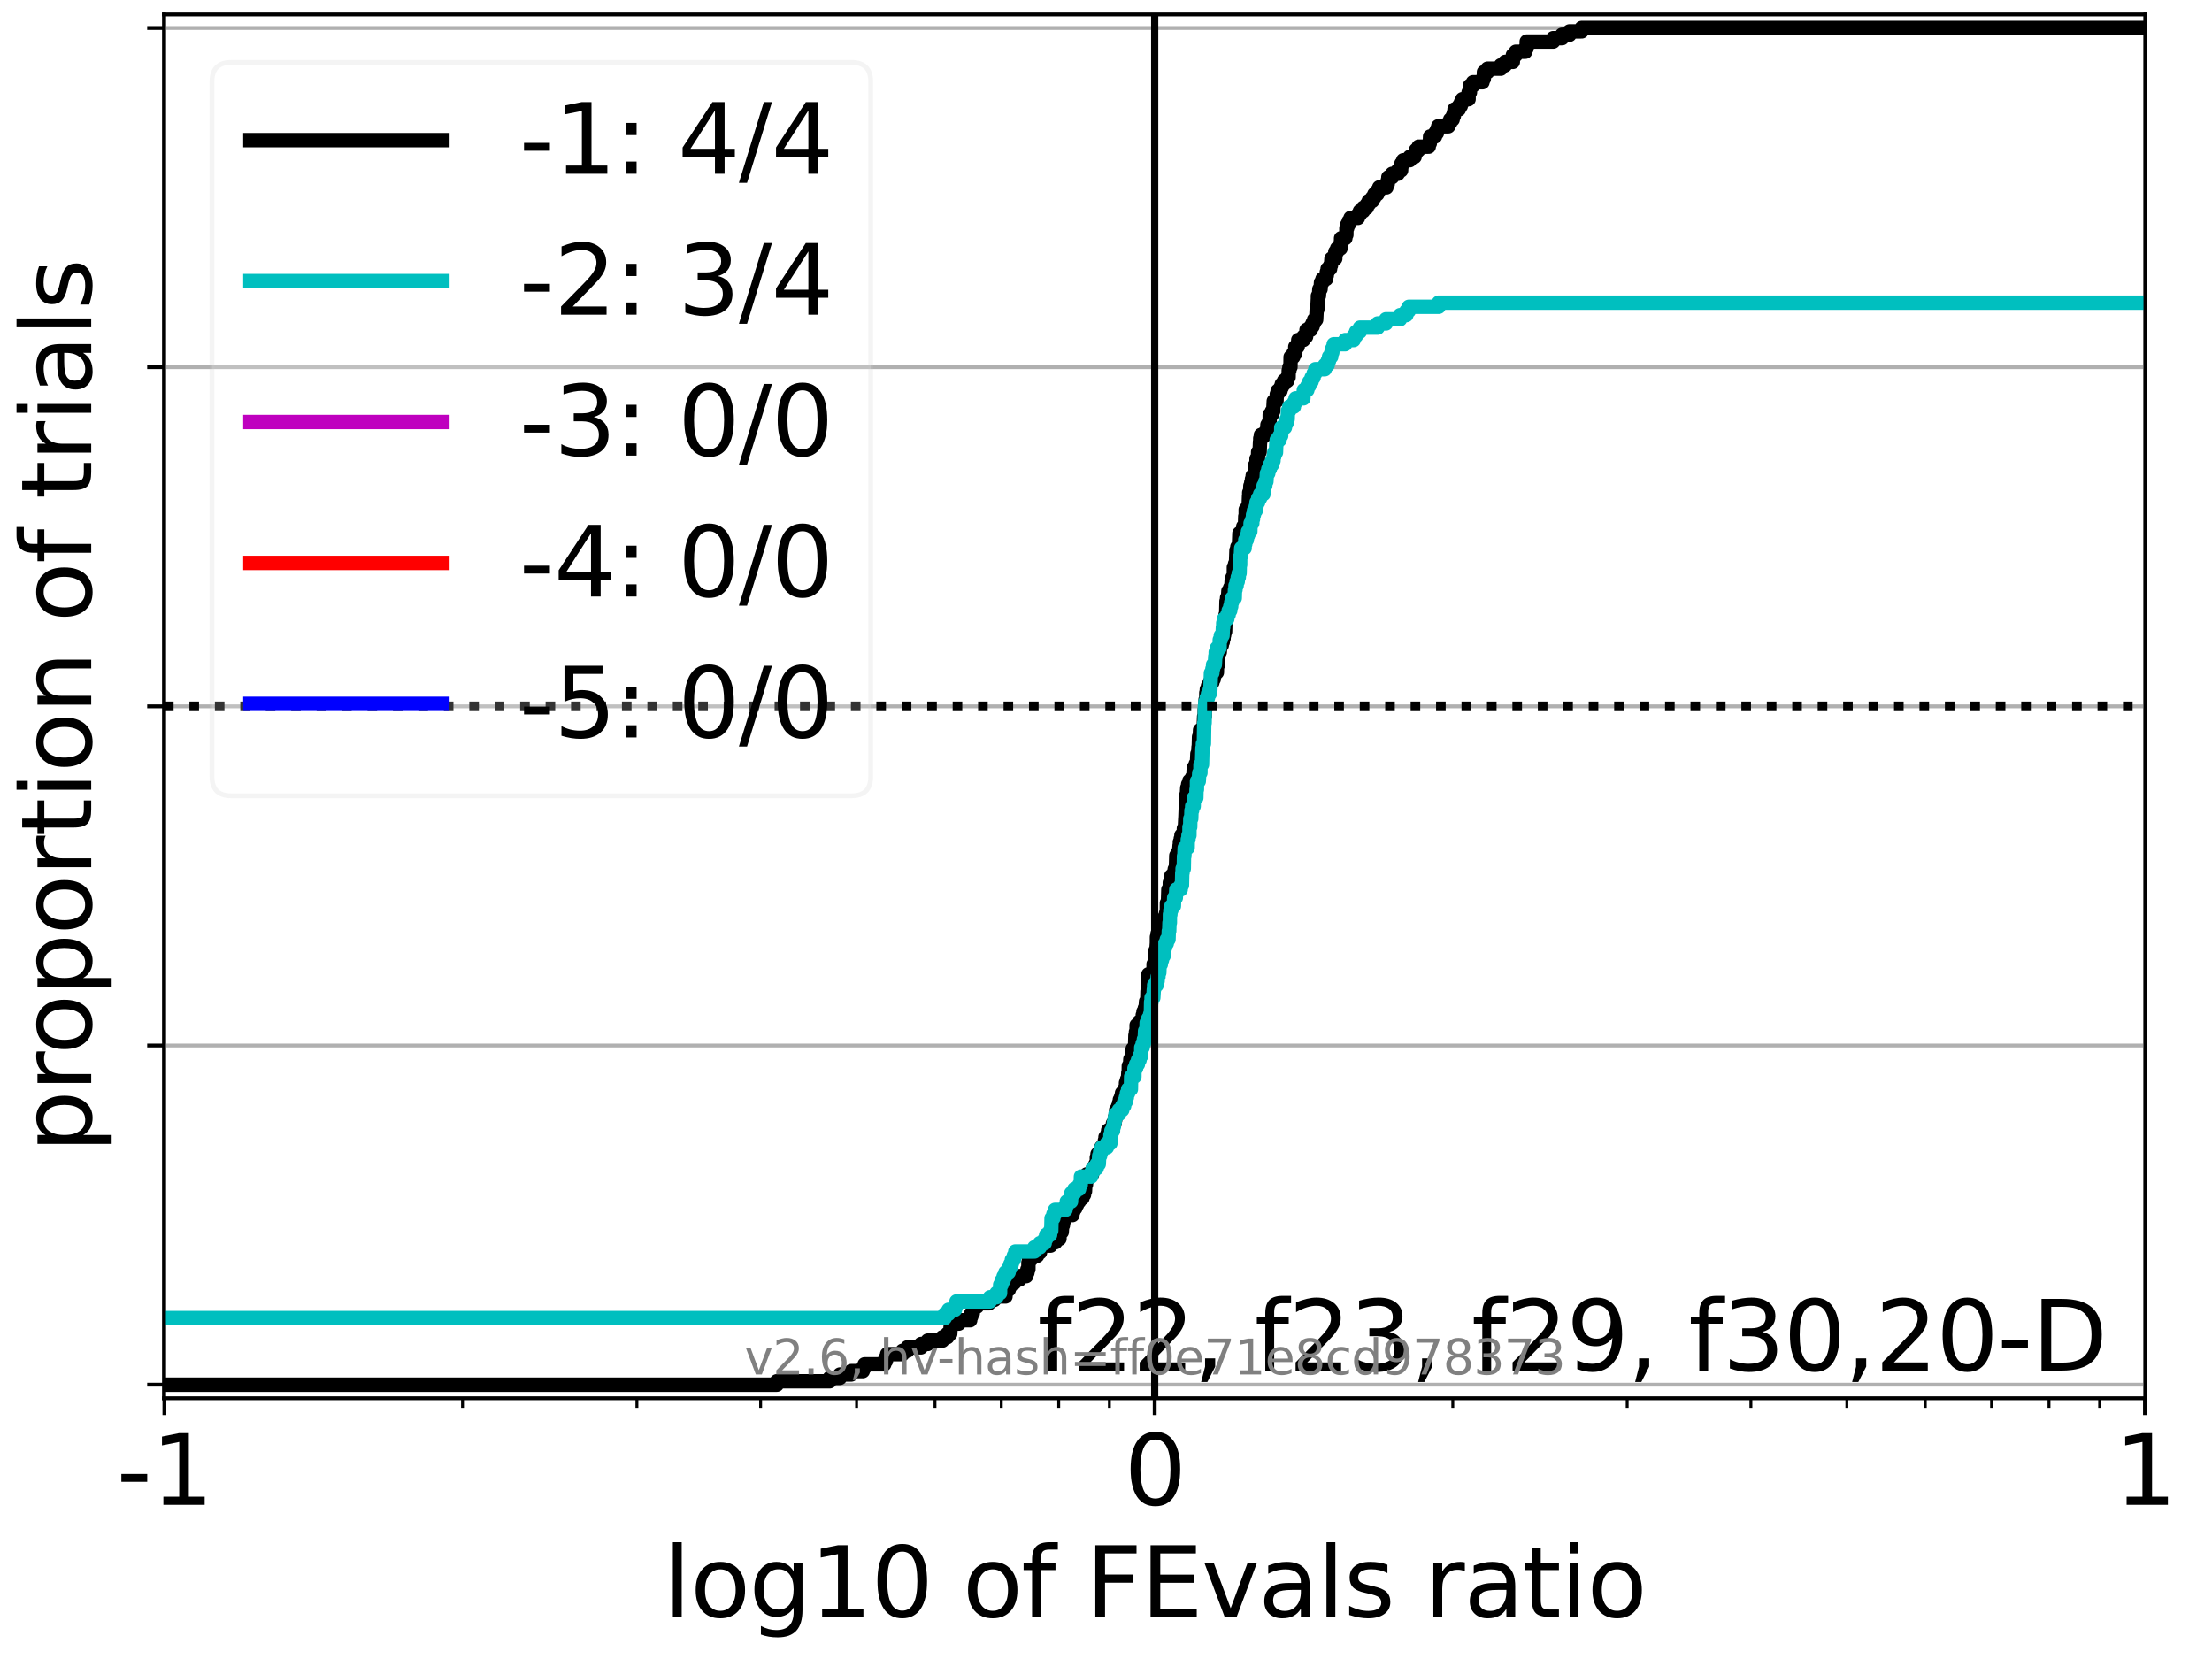 <?xml version="1.0" encoding="utf-8" standalone="no"?>
<!DOCTYPE svg PUBLIC "-//W3C//DTD SVG 1.1//EN"
  "http://www.w3.org/Graphics/SVG/1.1/DTD/svg11.dtd">
<svg xmlns:xlink="http://www.w3.org/1999/xlink" width="460.8pt" height="345.6pt" viewBox="0 0 460.8 345.6" xmlns="http://www.w3.org/2000/svg" version="1.1">
 <defs>
  <style type="text/css">*{stroke-linejoin: round; stroke-linecap: butt}</style>
 </defs>
 <g id="figure_1">
  <g id="patch_1">
   <path d="M 0 345.6 
L 460.8 345.6 
L 460.8 0 
L 0 0 
z
" style="fill: #ffffff"/>
  </g>
  <g id="axes_1">
   <g id="patch_2">
    <path d="M 34.16 291.28 
L 446.924 291.28 
L 446.924 3 
L 34.16 3 
z
" style="fill: #ffffff"/>
   </g>
   <g id="matplotlib.axis_1">
    <g id="xtick_1">
     <g id="line2d_1">
      <path d="M 34.25 291.28 
L 34.25 3 
" clip-path="url(#pf7ade971c7)" style="fill: none; stroke: #b0b0b0; stroke-width: 0.8; stroke-linecap: square"/>
     </g>
     <g id="line2d_2">
      <defs>
       <path id="m6f701d23ce" d="M 0 0 
L 0 3.5 
" style="stroke: #000000; stroke-width: 0.8"/>
      </defs>
      <g>
       <use xlink:href="#m6f701d23ce" x="34.25" y="291.28" style="stroke: #000000; stroke-width: 0.8"/>
      </g>
     </g>
     <g id="text_1">
      <!-- -1 -->
      <g transform="translate(24.279 313.477) scale(0.2 -0.2)">
       <defs>
        <path id="DejaVuSans-2d" d="M 313 2009 
L 1997 2009 
L 1997 1497 
L 313 1497 
L 313 2009 
z
" transform="scale(0.016)"/>
        <path id="DejaVuSans-31" d="M 794 531 
L 1825 531 
L 1825 4091 
L 703 3866 
L 703 4441 
L 1819 4666 
L 2450 4666 
L 2450 531 
L 3481 531 
L 3481 0 
L 794 0 
L 794 531 
z
" transform="scale(0.016)"/>
       </defs>
       <use xlink:href="#DejaVuSans-2d"/>
       <use xlink:href="#DejaVuSans-31" x="36.084"/>
      </g>
     </g>
    </g>
    <g id="xtick_2">
     <g id="line2d_3">
      <path d="M 240.542 291.28 
L 240.542 3 
" clip-path="url(#pf7ade971c7)" style="fill: none; stroke: #b0b0b0; stroke-width: 0.8; stroke-linecap: square"/>
     </g>
     <g id="line2d_4">
      <g>
       <use xlink:href="#m6f701d23ce" x="240.542" y="291.28" style="stroke: #000000; stroke-width: 0.8"/>
      </g>
     </g>
     <g id="text_2">
      <!-- 0 -->
      <g transform="translate(234.18 313.477) scale(0.2 -0.2)">
       <defs>
        <path id="DejaVuSans-30" d="M 2034 4250 
Q 1547 4250 1301 3770 
Q 1056 3291 1056 2328 
Q 1056 1369 1301 889 
Q 1547 409 2034 409 
Q 2525 409 2770 889 
Q 3016 1369 3016 2328 
Q 3016 3291 2770 3770 
Q 2525 4250 2034 4250 
z
M 2034 4750 
Q 2819 4750 3233 4129 
Q 3647 3509 3647 2328 
Q 3647 1150 3233 529 
Q 2819 -91 2034 -91 
Q 1250 -91 836 529 
Q 422 1150 422 2328 
Q 422 3509 836 4129 
Q 1250 4750 2034 4750 
z
" transform="scale(0.016)"/>
       </defs>
       <use xlink:href="#DejaVuSans-30"/>
      </g>
     </g>
    </g>
    <g id="xtick_3">
     <g id="line2d_5">
      <path d="M 446.835 291.28 
L 446.835 3 
" clip-path="url(#pf7ade971c7)" style="fill: none; stroke: #b0b0b0; stroke-width: 0.8; stroke-linecap: square"/>
     </g>
     <g id="line2d_6">
      <g>
       <use xlink:href="#m6f701d23ce" x="446.835" y="291.28" style="stroke: #000000; stroke-width: 0.8"/>
      </g>
     </g>
     <g id="text_3">
      <!-- 1 -->
      <g transform="translate(440.472 313.477) scale(0.2 -0.2)">
       <use xlink:href="#DejaVuSans-31"/>
      </g>
     </g>
    </g>
    <g id="xtick_4">
     <g id="line2d_7">
      <defs>
       <path id="m4f172cb949" d="M 0 0 
L 0 2 
" style="stroke: #000000; stroke-width: 0.6"/>
      </defs>
      <g>
       <use xlink:href="#m4f172cb949" x="96.35" y="291.28" style="stroke: #000000; stroke-width: 0.6"/>
      </g>
     </g>
    </g>
    <g id="xtick_5">
     <g id="line2d_8">
      <g>
       <use xlink:href="#m4f172cb949" x="132.676" y="291.28" style="stroke: #000000; stroke-width: 0.6"/>
      </g>
     </g>
    </g>
    <g id="xtick_6">
     <g id="line2d_9">
      <g>
       <use xlink:href="#m4f172cb949" x="158.45" y="291.28" style="stroke: #000000; stroke-width: 0.6"/>
      </g>
     </g>
    </g>
    <g id="xtick_7">
     <g id="line2d_10">
      <g>
       <use xlink:href="#m4f172cb949" x="178.442" y="291.28" style="stroke: #000000; stroke-width: 0.6"/>
      </g>
     </g>
    </g>
    <g id="xtick_8">
     <g id="line2d_11">
      <g>
       <use xlink:href="#m4f172cb949" x="194.776" y="291.28" style="stroke: #000000; stroke-width: 0.6"/>
      </g>
     </g>
    </g>
    <g id="xtick_9">
     <g id="line2d_12">
      <g>
       <use xlink:href="#m4f172cb949" x="208.587" y="291.28" style="stroke: #000000; stroke-width: 0.6"/>
      </g>
     </g>
    </g>
    <g id="xtick_10">
     <g id="line2d_13">
      <g>
       <use xlink:href="#m4f172cb949" x="220.55" y="291.28" style="stroke: #000000; stroke-width: 0.6"/>
      </g>
     </g>
    </g>
    <g id="xtick_11">
     <g id="line2d_14">
      <g>
       <use xlink:href="#m4f172cb949" x="231.103" y="291.28" style="stroke: #000000; stroke-width: 0.6"/>
      </g>
     </g>
    </g>
    <g id="xtick_12">
     <g id="line2d_15">
      <g>
       <use xlink:href="#m4f172cb949" x="302.643" y="291.28" style="stroke: #000000; stroke-width: 0.6"/>
      </g>
     </g>
    </g>
    <g id="xtick_13">
     <g id="line2d_16">
      <g>
       <use xlink:href="#m4f172cb949" x="338.969" y="291.28" style="stroke: #000000; stroke-width: 0.6"/>
      </g>
     </g>
    </g>
    <g id="xtick_14">
     <g id="line2d_17">
      <g>
       <use xlink:href="#m4f172cb949" x="364.743" y="291.28" style="stroke: #000000; stroke-width: 0.6"/>
      </g>
     </g>
    </g>
    <g id="xtick_15">
     <g id="line2d_18">
      <g>
       <use xlink:href="#m4f172cb949" x="384.735" y="291.28" style="stroke: #000000; stroke-width: 0.6"/>
      </g>
     </g>
    </g>
    <g id="xtick_16">
     <g id="line2d_19">
      <g>
       <use xlink:href="#m4f172cb949" x="401.069" y="291.28" style="stroke: #000000; stroke-width: 0.6"/>
      </g>
     </g>
    </g>
    <g id="xtick_17">
     <g id="line2d_20">
      <g>
       <use xlink:href="#m4f172cb949" x="414.88" y="291.28" style="stroke: #000000; stroke-width: 0.6"/>
      </g>
     </g>
    </g>
    <g id="xtick_18">
     <g id="line2d_21">
      <g>
       <use xlink:href="#m4f172cb949" x="426.843" y="291.28" style="stroke: #000000; stroke-width: 0.6"/>
      </g>
     </g>
    </g>
    <g id="xtick_19">
     <g id="line2d_22">
      <g>
       <use xlink:href="#m4f172cb949" x="437.395" y="291.28" style="stroke: #000000; stroke-width: 0.6"/>
      </g>
     </g>
    </g>
    <g id="text_4">
     <!-- log10 of FEvals ratio -->
     <g transform="translate(138.238 336.833) scale(0.2 -0.2)">
      <defs>
       <path id="DejaVuSans-6c" d="M 603 4863 
L 1178 4863 
L 1178 0 
L 603 0 
L 603 4863 
z
" transform="scale(0.016)"/>
       <path id="DejaVuSans-6f" d="M 1959 3097 
Q 1497 3097 1228 2736 
Q 959 2375 959 1747 
Q 959 1119 1226 758 
Q 1494 397 1959 397 
Q 2419 397 2687 759 
Q 2956 1122 2956 1747 
Q 2956 2369 2687 2733 
Q 2419 3097 1959 3097 
z
M 1959 3584 
Q 2709 3584 3137 3096 
Q 3566 2609 3566 1747 
Q 3566 888 3137 398 
Q 2709 -91 1959 -91 
Q 1206 -91 779 398 
Q 353 888 353 1747 
Q 353 2609 779 3096 
Q 1206 3584 1959 3584 
z
" transform="scale(0.016)"/>
       <path id="DejaVuSans-67" d="M 2906 1791 
Q 2906 2416 2648 2759 
Q 2391 3103 1925 3103 
Q 1463 3103 1205 2759 
Q 947 2416 947 1791 
Q 947 1169 1205 825 
Q 1463 481 1925 481 
Q 2391 481 2648 825 
Q 2906 1169 2906 1791 
z
M 3481 434 
Q 3481 -459 3084 -895 
Q 2688 -1331 1869 -1331 
Q 1566 -1331 1297 -1286 
Q 1028 -1241 775 -1147 
L 775 -588 
Q 1028 -725 1275 -790 
Q 1522 -856 1778 -856 
Q 2344 -856 2625 -561 
Q 2906 -266 2906 331 
L 2906 616 
Q 2728 306 2450 153 
Q 2172 0 1784 0 
Q 1141 0 747 490 
Q 353 981 353 1791 
Q 353 2603 747 3093 
Q 1141 3584 1784 3584 
Q 2172 3584 2450 3431 
Q 2728 3278 2906 2969 
L 2906 3500 
L 3481 3500 
L 3481 434 
z
" transform="scale(0.016)"/>
       <path id="DejaVuSans-20" transform="scale(0.016)"/>
       <path id="DejaVuSans-66" d="M 2375 4863 
L 2375 4384 
L 1825 4384 
Q 1516 4384 1395 4259 
Q 1275 4134 1275 3809 
L 1275 3500 
L 2222 3500 
L 2222 3053 
L 1275 3053 
L 1275 0 
L 697 0 
L 697 3053 
L 147 3053 
L 147 3500 
L 697 3500 
L 697 3744 
Q 697 4328 969 4595 
Q 1241 4863 1831 4863 
L 2375 4863 
z
" transform="scale(0.016)"/>
       <path id="DejaVuSans-46" d="M 628 4666 
L 3309 4666 
L 3309 4134 
L 1259 4134 
L 1259 2759 
L 3109 2759 
L 3109 2228 
L 1259 2228 
L 1259 0 
L 628 0 
L 628 4666 
z
" transform="scale(0.016)"/>
       <path id="DejaVuSans-45" d="M 628 4666 
L 3578 4666 
L 3578 4134 
L 1259 4134 
L 1259 2753 
L 3481 2753 
L 3481 2222 
L 1259 2222 
L 1259 531 
L 3634 531 
L 3634 0 
L 628 0 
L 628 4666 
z
" transform="scale(0.016)"/>
       <path id="DejaVuSans-76" d="M 191 3500 
L 800 3500 
L 1894 563 
L 2988 3500 
L 3597 3500 
L 2284 0 
L 1503 0 
L 191 3500 
z
" transform="scale(0.016)"/>
       <path id="DejaVuSans-61" d="M 2194 1759 
Q 1497 1759 1228 1600 
Q 959 1441 959 1056 
Q 959 750 1161 570 
Q 1363 391 1709 391 
Q 2188 391 2477 730 
Q 2766 1069 2766 1631 
L 2766 1759 
L 2194 1759 
z
M 3341 1997 
L 3341 0 
L 2766 0 
L 2766 531 
Q 2569 213 2275 61 
Q 1981 -91 1556 -91 
Q 1019 -91 701 211 
Q 384 513 384 1019 
Q 384 1609 779 1909 
Q 1175 2209 1959 2209 
L 2766 2209 
L 2766 2266 
Q 2766 2663 2505 2880 
Q 2244 3097 1772 3097 
Q 1472 3097 1187 3025 
Q 903 2953 641 2809 
L 641 3341 
Q 956 3463 1253 3523 
Q 1550 3584 1831 3584 
Q 2591 3584 2966 3190 
Q 3341 2797 3341 1997 
z
" transform="scale(0.016)"/>
       <path id="DejaVuSans-73" d="M 2834 3397 
L 2834 2853 
Q 2591 2978 2328 3040 
Q 2066 3103 1784 3103 
Q 1356 3103 1142 2972 
Q 928 2841 928 2578 
Q 928 2378 1081 2264 
Q 1234 2150 1697 2047 
L 1894 2003 
Q 2506 1872 2764 1633 
Q 3022 1394 3022 966 
Q 3022 478 2636 193 
Q 2250 -91 1575 -91 
Q 1294 -91 989 -36 
Q 684 19 347 128 
L 347 722 
Q 666 556 975 473 
Q 1284 391 1588 391 
Q 1994 391 2212 530 
Q 2431 669 2431 922 
Q 2431 1156 2273 1281 
Q 2116 1406 1581 1522 
L 1381 1569 
Q 847 1681 609 1914 
Q 372 2147 372 2553 
Q 372 3047 722 3315 
Q 1072 3584 1716 3584 
Q 2034 3584 2315 3537 
Q 2597 3491 2834 3397 
z
" transform="scale(0.016)"/>
       <path id="DejaVuSans-72" d="M 2631 2963 
Q 2534 3019 2420 3045 
Q 2306 3072 2169 3072 
Q 1681 3072 1420 2755 
Q 1159 2438 1159 1844 
L 1159 0 
L 581 0 
L 581 3500 
L 1159 3500 
L 1159 2956 
Q 1341 3275 1631 3429 
Q 1922 3584 2338 3584 
Q 2397 3584 2469 3576 
Q 2541 3569 2628 3553 
L 2631 2963 
z
" transform="scale(0.016)"/>
       <path id="DejaVuSans-74" d="M 1172 4494 
L 1172 3500 
L 2356 3500 
L 2356 3053 
L 1172 3053 
L 1172 1153 
Q 1172 725 1289 603 
Q 1406 481 1766 481 
L 2356 481 
L 2356 0 
L 1766 0 
Q 1100 0 847 248 
Q 594 497 594 1153 
L 594 3053 
L 172 3053 
L 172 3500 
L 594 3500 
L 594 4494 
L 1172 4494 
z
" transform="scale(0.016)"/>
       <path id="DejaVuSans-69" d="M 603 3500 
L 1178 3500 
L 1178 0 
L 603 0 
L 603 3500 
z
M 603 4863 
L 1178 4863 
L 1178 4134 
L 603 4134 
L 603 4863 
z
" transform="scale(0.016)"/>
      </defs>
      <use xlink:href="#DejaVuSans-6c"/>
      <use xlink:href="#DejaVuSans-6f" x="27.783"/>
      <use xlink:href="#DejaVuSans-67" x="88.965"/>
      <use xlink:href="#DejaVuSans-31" x="152.441"/>
      <use xlink:href="#DejaVuSans-30" x="216.064"/>
      <use xlink:href="#DejaVuSans-20" x="279.688"/>
      <use xlink:href="#DejaVuSans-6f" x="311.475"/>
      <use xlink:href="#DejaVuSans-66" x="372.656"/>
      <use xlink:href="#DejaVuSans-20" x="407.861"/>
      <use xlink:href="#DejaVuSans-46" x="439.648"/>
      <use xlink:href="#DejaVuSans-45" x="497.168"/>
      <use xlink:href="#DejaVuSans-76" x="560.352"/>
      <use xlink:href="#DejaVuSans-61" x="619.531"/>
      <use xlink:href="#DejaVuSans-6c" x="680.811"/>
      <use xlink:href="#DejaVuSans-73" x="708.594"/>
      <use xlink:href="#DejaVuSans-20" x="760.693"/>
      <use xlink:href="#DejaVuSans-72" x="792.48"/>
      <use xlink:href="#DejaVuSans-61" x="833.594"/>
      <use xlink:href="#DejaVuSans-74" x="894.873"/>
      <use xlink:href="#DejaVuSans-69" x="934.082"/>
      <use xlink:href="#DejaVuSans-6f" x="961.865"/>
     </g>
    </g>
   </g>
   <g id="matplotlib.axis_2">
    <g id="ytick_1">
     <g id="line2d_23">
      <path d="M 34.16 288.454 
L 446.924 288.454 
" clip-path="url(#pf7ade971c7)" style="fill: none; stroke: #b0b0b0; stroke-width: 0.8; stroke-linecap: square"/>
     </g>
     <g id="line2d_24">
      <defs>
       <path id="m7b25307c26" d="M 0 0 
L -3.5 0 
" style="stroke: #000000; stroke-width: 0.8"/>
      </defs>
      <g>
       <use xlink:href="#m7b25307c26" x="34.16" y="288.454" style="stroke: #000000; stroke-width: 0.8"/>
      </g>
     </g>
    </g>
    <g id="ytick_2">
     <g id="line2d_25">
      <path d="M 34.16 217.797 
L 446.924 217.797 
" clip-path="url(#pf7ade971c7)" style="fill: none; stroke: #b0b0b0; stroke-width: 0.8; stroke-linecap: square"/>
     </g>
     <g id="line2d_26">
      <g>
       <use xlink:href="#m7b25307c26" x="34.16" y="217.797" style="stroke: #000000; stroke-width: 0.8"/>
      </g>
     </g>
    </g>
    <g id="ytick_3">
     <g id="line2d_27">
      <path d="M 34.16 147.14 
L 446.924 147.14 
" clip-path="url(#pf7ade971c7)" style="fill: none; stroke: #b0b0b0; stroke-width: 0.8; stroke-linecap: square"/>
     </g>
     <g id="line2d_28">
      <g>
       <use xlink:href="#m7b25307c26" x="34.16" y="147.14" style="stroke: #000000; stroke-width: 0.8"/>
      </g>
     </g>
    </g>
    <g id="ytick_4">
     <g id="line2d_29">
      <path d="M 34.16 76.483 
L 446.924 76.483 
" clip-path="url(#pf7ade971c7)" style="fill: none; stroke: #b0b0b0; stroke-width: 0.8; stroke-linecap: square"/>
     </g>
     <g id="line2d_30">
      <g>
       <use xlink:href="#m7b25307c26" x="34.16" y="76.483" style="stroke: #000000; stroke-width: 0.8"/>
      </g>
     </g>
    </g>
    <g id="ytick_5">
     <g id="line2d_31">
      <path d="M 34.16 5.826 
L 446.924 5.826 
" clip-path="url(#pf7ade971c7)" style="fill: none; stroke: #b0b0b0; stroke-width: 0.8; stroke-linecap: square"/>
     </g>
     <g id="line2d_32">
      <g>
       <use xlink:href="#m7b25307c26" x="34.16" y="5.826" style="stroke: #000000; stroke-width: 0.8"/>
      </g>
     </g>
    </g>
    <g id="text_5">
     <!-- proportion of trials -->
     <g transform="translate(19.001 240.146) rotate(-90) scale(0.2 -0.2)">
      <defs>
       <path id="DejaVuSans-70" d="M 1159 525 
L 1159 -1331 
L 581 -1331 
L 581 3500 
L 1159 3500 
L 1159 2969 
Q 1341 3281 1617 3432 
Q 1894 3584 2278 3584 
Q 2916 3584 3314 3078 
Q 3713 2572 3713 1747 
Q 3713 922 3314 415 
Q 2916 -91 2278 -91 
Q 1894 -91 1617 61 
Q 1341 213 1159 525 
z
M 3116 1747 
Q 3116 2381 2855 2742 
Q 2594 3103 2138 3103 
Q 1681 3103 1420 2742 
Q 1159 2381 1159 1747 
Q 1159 1113 1420 752 
Q 1681 391 2138 391 
Q 2594 391 2855 752 
Q 3116 1113 3116 1747 
z
" transform="scale(0.016)"/>
       <path id="DejaVuSans-6e" d="M 3513 2113 
L 3513 0 
L 2938 0 
L 2938 2094 
Q 2938 2591 2744 2837 
Q 2550 3084 2163 3084 
Q 1697 3084 1428 2787 
Q 1159 2491 1159 1978 
L 1159 0 
L 581 0 
L 581 3500 
L 1159 3500 
L 1159 2956 
Q 1366 3272 1645 3428 
Q 1925 3584 2291 3584 
Q 2894 3584 3203 3211 
Q 3513 2838 3513 2113 
z
" transform="scale(0.016)"/>
      </defs>
      <use xlink:href="#DejaVuSans-70"/>
      <use xlink:href="#DejaVuSans-72" x="63.477"/>
      <use xlink:href="#DejaVuSans-6f" x="102.34"/>
      <use xlink:href="#DejaVuSans-70" x="163.521"/>
      <use xlink:href="#DejaVuSans-6f" x="226.998"/>
      <use xlink:href="#DejaVuSans-72" x="288.18"/>
      <use xlink:href="#DejaVuSans-74" x="329.293"/>
      <use xlink:href="#DejaVuSans-69" x="368.502"/>
      <use xlink:href="#DejaVuSans-6f" x="396.285"/>
      <use xlink:href="#DejaVuSans-6e" x="457.467"/>
      <use xlink:href="#DejaVuSans-20" x="520.846"/>
      <use xlink:href="#DejaVuSans-6f" x="552.633"/>
      <use xlink:href="#DejaVuSans-66" x="613.814"/>
      <use xlink:href="#DejaVuSans-20" x="649.02"/>
      <use xlink:href="#DejaVuSans-74" x="680.807"/>
      <use xlink:href="#DejaVuSans-72" x="720.016"/>
      <use xlink:href="#DejaVuSans-69" x="761.129"/>
      <use xlink:href="#DejaVuSans-61" x="788.912"/>
      <use xlink:href="#DejaVuSans-6c" x="850.191"/>
      <use xlink:href="#DejaVuSans-73" x="877.975"/>
     </g>
    </g>
   </g>
   <g id="line2d_33">
    <path d="M 34.16 288.454 
L 161.825 288.454 
L 161.825 287.747 
L 172.847 287.747 
L 172.847 287.041 
L 174.973 287.041 
L 174.973 286.334 
L 177.324 286.334 
L 177.324 285.627 
L 179.736 285.627 
L 179.736 284.921 
L 180.113 284.921 
L 180.113 284.214 
L 184.201 284.214 
L 184.201 283.508 
L 184.561 283.508 
L 184.561 282.801 
L 184.807 282.801 
L 184.807 282.095 
L 188.014 282.095 
L 188.014 281.388 
L 189.038 281.388 
L 189.038 280.681 
L 191.864 280.681 
L 191.864 279.975 
L 193.262 279.975 
L 193.262 279.268 
L 196.324 279.268 
L 196.324 278.562 
L 197.349 278.562 
L 197.349 277.855 
L 197.955 277.855 
L 198.024 276.442 
L 198.151 276.442 
L 198.151 275.735 
L 199.729 275.735 
L 199.729 275.029 
L 202.112 275.029 
L 202.112 274.322 
L 202.313 274.322 
L 202.313 273.616 
L 202.643 273.616 
L 202.718 272.203 
L 203.521 272.203 
L 203.521 271.496 
L 206.011 271.496 
L 206.011 270.79 
L 207.137 270.79 
L 207.137 270.083 
L 209.462 270.083 
L 209.472 268.67 
L 210.153 268.67 
L 210.153 267.963 
L 210.488 267.963 
L 210.488 267.257 
L 211.299 267.257 
L 211.299 266.55 
L 212.409 266.55 
L 212.409 265.844 
L 213.773 265.844 
L 213.773 265.137 
L 214.028 265.137 
L 214.028 264.43 
L 214.235 264.43 
L 214.24 263.017 
L 214.358 263.017 
L 214.358 262.311 
L 214.846 262.311 
L 214.846 261.604 
L 216.062 261.604 
L 216.062 260.898 
L 216.657 260.898 
L 216.67 259.484 
L 218.852 259.484 
L 218.852 258.778 
L 219.882 258.778 
L 219.882 258.071 
L 220.709 258.071 
L 220.709 256.658 
L 221.179 256.658 
L 221.277 255.245 
L 221.432 255.245 
L 221.432 254.538 
L 221.565 254.538 
L 221.609 253.125 
L 223.411 253.125 
L 223.411 252.419 
L 223.598 252.419 
L 223.598 251.712 
L 224.012 251.712 
L 224.012 251.006 
L 224.359 251.006 
L 224.359 250.299 
L 224.807 250.299 
L 224.807 249.592 
L 225.488 249.592 
L 225.488 248.886 
L 225.823 248.886 
L 225.823 248.179 
L 226.021 248.179 
L 226.086 246.766 
L 226.229 246.766 
L 226.229 246.06 
L 226.363 246.06 
L 226.382 244.646 
L 227.494 244.646 
L 227.494 243.94 
L 227.751 243.94 
L 227.751 243.233 
L 228.19 243.233 
L 228.19 242.527 
L 228.484 242.527 
L 228.485 241.114 
L 228.632 241.114 
L 228.632 240.407 
L 229.173 240.407 
L 229.173 239.7 
L 229.427 239.7 
L 229.427 238.994 
L 230.157 238.994 
L 230.174 237.581 
L 230.3 237.581 
L 230.3 236.874 
L 230.697 236.874 
L 230.697 236.168 
L 230.849 236.168 
L 230.849 235.461 
L 231.759 235.461 
L 231.838 234.048 
L 232.198 234.048 
L 232.198 233.341 
L 232.312 233.341 
L 232.312 232.635 
L 232.444 232.635 
L 232.519 231.222 
L 232.894 231.222 
L 232.894 230.515 
L 233.105 230.515 
L 233.105 229.809 
L 233.28 229.809 
L 233.28 229.102 
L 233.561 229.102 
L 233.561 228.395 
L 233.737 228.395 
L 233.737 227.689 
L 234.171 227.689 
L 234.171 226.982 
L 234.532 226.982 
L 234.566 225.569 
L 234.785 225.569 
L 234.785 224.863 
L 234.973 224.863 
L 235.049 223.449 
L 235.126 223.449 
L 235.153 222.036 
L 235.391 222.036 
L 235.478 220.623 
L 235.808 220.623 
L 235.839 219.21 
L 235.954 219.21 
L 235.954 218.503 
L 236.448 218.503 
L 236.528 215.677 
L 236.634 215.677 
L 236.634 214.971 
L 236.776 214.971 
L 236.779 213.557 
L 237.324 213.557 
L 237.324 212.851 
L 238.05 212.851 
L 238.056 211.438 
L 238.21 211.438 
L 238.21 210.731 
L 238.489 210.731 
L 238.489 210.025 
L 238.648 210.025 
L 238.746 208.611 
L 238.997 208.611 
L 239.043 206.492 
L 239.109 206.492 
L 239.209 203.665 
L 239.238 203.665 
L 239.238 202.959 
L 240.153 202.959 
L 240.153 202.252 
L 240.302 202.252 
L 240.312 200.839 
L 240.625 200.839 
L 240.71 198.013 
L 240.889 198.013 
L 240.991 196.6 
L 241.002 196.6 
L 241.009 195.187 
L 241.149 195.187 
L 241.149 194.48 
L 241.845 194.48 
L 241.886 193.067 
L 242.227 193.067 
L 242.227 192.36 
L 242.508 192.36 
L 242.508 191.654 
L 242.665 191.654 
L 242.665 190.947 
L 242.911 190.947 
L 242.911 190.241 
L 243.07 190.241 
L 243.085 188.121 
L 243.304 188.121 
L 243.391 185.295 
L 243.691 185.295 
L 243.691 183.882 
L 243.961 183.882 
L 243.991 182.468 
L 244.548 182.468 
L 244.548 181.762 
L 244.726 181.762 
L 244.726 181.055 
L 244.958 181.055 
L 245.042 178.229 
L 245.415 178.229 
L 245.415 177.522 
L 245.629 177.522 
L 245.73 176.109 
L 245.788 176.109 
L 245.788 175.403 
L 245.974 175.403 
L 245.974 174.696 
L 246.111 174.696 
L 246.111 173.99 
L 246.58 173.99 
L 246.627 172.576 
L 246.822 172.576 
L 246.926 170.457 
L 246.938 170.457 
L 247.048 167.63 
L 247.063 167.63 
L 247.166 165.511 
L 247.247 165.511 
L 247.329 164.098 
L 247.508 164.098 
L 247.508 163.391 
L 247.762 163.391 
L 247.762 162.685 
L 248.304 162.685 
L 248.304 161.978 
L 248.611 161.978 
L 248.649 160.565 
L 248.735 160.565 
L 248.735 159.858 
L 249.087 159.858 
L 249.087 159.152 
L 249.338 159.152 
L 249.435 157.032 
L 249.587 157.032 
L 249.678 155.619 
L 249.726 155.619 
L 249.784 153.499 
L 249.934 153.499 
L 249.996 152.086 
L 250.734 152.086 
L 250.84 149.26 
L 250.959 149.26 
L 250.975 147.847 
L 251.076 147.847 
L 251.159 145.727 
L 251.281 145.727 
L 251.301 144.314 
L 251.405 144.314 
L 251.405 143.607 
L 251.647 143.607 
L 251.647 142.901 
L 251.982 142.901 
L 251.982 142.194 
L 252.56 142.194 
L 252.56 141.487 
L 252.836 141.487 
L 252.836 140.781 
L 252.999 140.781 
L 252.999 140.074 
L 253.5 140.074 
L 253.526 138.661 
L 253.669 138.661 
L 253.716 136.541 
L 253.852 136.541 
L 253.852 135.835 
L 254.105 135.835 
L 254.172 134.422 
L 254.521 134.422 
L 254.521 133.715 
L 254.73 133.715 
L 254.73 133.009 
L 254.896 133.009 
L 254.896 132.302 
L 255.016 132.302 
L 255.016 131.595 
L 255.208 131.595 
L 255.317 128.063 
L 255.438 128.063 
L 255.503 125.236 
L 255.619 125.236 
L 255.619 124.53 
L 255.818 124.53 
L 255.899 123.117 
L 256.269 123.117 
L 256.269 122.41 
L 256.508 122.41 
L 256.576 120.997 
L 256.738 120.997 
L 256.738 120.29 
L 257.035 120.29 
L 257.039 118.171 
L 257.289 118.171 
L 257.289 117.464 
L 257.478 117.464 
L 257.58 114.638 
L 257.766 114.638 
L 257.766 113.931 
L 258.084 113.931 
L 258.192 111.105 
L 258.988 111.105 
L 258.994 109.692 
L 259.356 109.692 
L 259.416 107.572 
L 259.506 107.572 
L 259.506 106.159 
L 259.924 106.159 
L 259.924 105.452 
L 260.114 105.452 
L 260.196 103.333 
L 260.232 103.333 
L 260.232 102.626 
L 260.41 102.626 
L 260.478 101.213 
L 260.659 101.213 
L 260.659 100.506 
L 260.808 100.506 
L 260.808 99.8 
L 260.957 99.8 
L 260.957 99.093 
L 261.396 99.093 
L 261.438 96.974 
L 261.748 96.974 
L 261.762 95.56 
L 262.059 95.56 
L 262.092 94.147 
L 262.405 94.147 
L 262.488 92.028 
L 262.536 92.028 
L 262.536 91.321 
L 262.666 91.321 
L 262.666 90.615 
L 263.637 90.615 
L 263.637 89.908 
L 263.967 89.908 
L 264.033 88.495 
L 264.362 88.495 
L 264.362 87.788 
L 264.498 87.788 
L 264.506 86.375 
L 264.959 86.375 
L 264.959 85.669 
L 265.24 85.669 
L 265.35 83.549 
L 265.916 83.549 
L 265.977 82.136 
L 266.149 82.136 
L 266.149 81.429 
L 266.75 81.429 
L 266.75 80.723 
L 267.018 80.723 
L 267.018 80.016 
L 267.488 80.016 
L 267.488 79.309 
L 268.17 79.309 
L 268.17 78.603 
L 268.435 78.603 
L 268.461 77.19 
L 268.6 77.19 
L 268.6 76.483 
L 268.823 76.483 
L 268.857 74.363 
L 269.417 74.363 
L 269.417 73.657 
L 269.829 73.657 
L 269.834 72.244 
L 270.327 72.244 
L 270.327 71.537 
L 270.447 71.537 
L 270.447 70.831 
L 271.519 70.831 
L 271.519 70.124 
L 272.082 70.124 
L 272.174 68.711 
L 273.054 68.711 
L 273.054 68.004 
L 273.442 68.004 
L 273.442 67.298 
L 273.747 67.298 
L 273.747 66.591 
L 274.18 66.591 
L 274.286 64.471 
L 274.424 64.471 
L 274.53 62.352 
L 274.541 62.352 
L 274.541 61.645 
L 274.754 61.645 
L 274.843 60.232 
L 275.097 60.232 
L 275.19 58.819 
L 275.493 58.819 
L 275.493 58.112 
L 276.257 58.112 
L 276.257 57.406 
L 276.388 57.406 
L 276.388 56.699 
L 276.561 56.699 
L 276.561 55.993 
L 277.087 55.993 
L 277.087 55.286 
L 277.268 55.286 
L 277.369 53.873 
L 278.159 53.873 
L 278.172 52.46 
L 278.547 52.46 
L 278.547 51.753 
L 279.248 51.753 
L 279.321 50.34 
L 279.365 50.34 
L 279.365 49.634 
L 280.261 49.634 
L 280.261 48.927 
L 280.471 48.927 
L 280.479 47.514 
L 280.649 47.514 
L 280.649 46.807 
L 280.951 46.807 
L 280.951 46.101 
L 281.339 46.101 
L 281.339 45.394 
L 282.889 45.394 
L 282.889 44.688 
L 283.284 44.688 
L 283.284 43.981 
L 283.984 43.981 
L 283.984 43.274 
L 284.735 43.274 
L 284.735 42.568 
L 285.131 42.568 
L 285.131 41.861 
L 285.884 41.861 
L 285.884 41.155 
L 286.308 41.155 
L 286.308 40.448 
L 286.931 40.448 
L 286.931 39.742 
L 287.319 39.742 
L 287.319 39.035 
L 288.818 39.035 
L 288.818 38.328 
L 289.089 38.328 
L 289.089 37.622 
L 289.214 37.622 
L 289.214 36.915 
L 290.011 36.915 
L 290.011 36.209 
L 291.191 36.209 
L 291.191 35.502 
L 291.881 35.502 
L 291.931 34.089 
L 292.319 34.089 
L 292.319 33.382 
L 293.676 33.382 
L 293.676 32.676 
L 294.685 32.676 
L 294.685 31.969 
L 294.967 31.969 
L 294.967 31.263 
L 295.522 31.263 
L 295.522 30.556 
L 297.632 30.556 
L 297.632 29.85 
L 297.861 29.85 
L 297.913 28.436 
L 298.944 28.436 
L 298.944 27.73 
L 299.332 27.73 
L 299.332 27.023 
L 299.605 27.023 
L 299.605 26.317 
L 301.711 26.317 
L 301.711 25.61 
L 302.099 25.61 
L 302.099 24.904 
L 302.615 24.904 
L 302.615 24.197 
L 302.861 24.197 
L 302.861 23.49 
L 303.003 23.49 
L 303.003 22.784 
L 303.906 22.784 
L 303.906 22.077 
L 304.31 22.077 
L 304.31 21.371 
L 304.64 21.371 
L 304.64 20.664 
L 305.932 20.664 
L 305.932 19.251 
L 306.213 19.251 
L 306.213 17.838 
L 306.853 17.838 
L 306.853 17.131 
L 308.821 17.131 
L 308.821 16.425 
L 309.102 16.425 
L 309.134 15.012 
L 309.874 15.012 
L 309.874 14.305 
L 312.641 14.305 
L 312.641 13.599 
L 313.545 13.599 
L 313.545 12.892 
L 315.153 12.892 
L 315.153 11.479 
L 315.77 11.479 
L 315.77 10.772 
L 317.742 10.772 
L 317.742 10.066 
L 318.024 10.066 
L 318.042 8.653 
L 323.562 8.653 
L 323.562 7.946 
L 325.408 7.946 
L 325.408 7.239 
L 326.963 7.239 
L 326.963 6.533 
L 329.491 6.533 
L 329.491 5.826 
L 446.924 5.826 
L 446.924 5.826 
" clip-path="url(#pf7ade971c7)" style="fill: none; stroke: #000000; stroke-width: 3; stroke-linecap: square"/>
   </g>
   <g id="line2d_34">
    <path clip-path="url(#pf7ade971c7)" style="fill: none; stroke: #000000; stroke-width: 3; stroke-linecap: square"/>
   </g>
   <g id="line2d_35">
    <path d="M 34.16 274.582 
L 196.807 274.582 
L 196.807 273.715 
L 197.609 273.715 
L 197.609 272.849 
L 198.95 272.849 
L 198.95 271.982 
L 199.252 271.982 
L 199.252 271.115 
L 206.209 271.115 
L 206.209 270.248 
L 207.593 270.248 
L 207.593 269.381 
L 208.338 269.381 
L 208.352 267.647 
L 208.654 267.647 
L 208.654 266.78 
L 209.065 266.78 
L 209.065 265.913 
L 209.455 265.913 
L 209.455 265.046 
L 210.125 265.046 
L 210.125 264.179 
L 210.482 264.179 
L 210.482 263.312 
L 210.784 263.312 
L 210.784 262.445 
L 211.209 262.445 
L 211.209 261.578 
L 211.511 261.578 
L 211.511 260.711 
L 215.489 260.711 
L 215.489 259.844 
L 216.614 259.844 
L 216.614 258.977 
L 217.633 258.977 
L 217.633 258.11 
L 217.935 258.11 
L 217.935 257.243 
L 218.758 257.243 
L 218.758 256.376 
L 218.996 256.376 
L 219.06 253.776 
L 219.44 253.776 
L 219.44 252.909 
L 219.781 252.909 
L 219.781 252.042 
L 221.971 252.042 
L 221.971 251.175 
L 222.228 251.175 
L 222.228 250.308 
L 223.116 250.308 
L 223.159 248.574 
L 223.801 248.574 
L 223.801 247.707 
L 224.794 247.707 
L 224.794 246.84 
L 225.134 246.84 
L 225.178 245.106 
L 227.322 245.106 
L 227.322 244.239 
L 227.624 244.239 
L 227.624 243.372 
L 228.46 243.372 
L 228.46 242.505 
L 228.894 242.505 
L 228.98 240.771 
L 229.183 240.771 
L 229.183 239.904 
L 229.474 239.904 
L 229.474 239.037 
L 230.59 239.037 
L 230.59 238.17 
L 231.312 238.17 
L 231.317 236.436 
L 231.512 236.436 
L 231.512 235.569 
L 231.866 235.569 
L 231.866 234.702 
L 232.039 234.702 
L 232.039 233.836 
L 232.212 233.836 
L 232.212 232.969 
L 232.364 232.969 
L 232.364 232.102 
L 233.101 232.102 
L 233.101 231.235 
L 233.786 231.235 
L 233.786 230.368 
L 234.196 230.368 
L 234.196 229.501 
L 234.536 229.501 
L 234.536 228.634 
L 234.744 228.634 
L 234.744 227.767 
L 235.006 227.767 
L 235.006 226.9 
L 235.589 226.9 
L 235.632 224.299 
L 236.317 224.299 
L 236.326 222.565 
L 236.665 222.565 
L 236.665 221.698 
L 237.053 221.698 
L 237.053 220.831 
L 237.392 220.831 
L 237.392 219.964 
L 237.735 219.964 
L 237.741 218.23 
L 238.037 218.23 
L 238.037 217.363 
L 238.296 217.363 
L 238.296 216.496 
L 238.463 216.496 
L 238.537 214.763 
L 238.827 214.763 
L 238.866 213.029 
L 239.207 213.029 
L 239.207 212.162 
L 239.588 212.162 
L 239.588 211.295 
L 239.743 211.295 
L 239.797 208.694 
L 239.885 208.694 
L 239.885 207.827 
L 240.257 207.827 
L 240.362 206.093 
L 240.426 206.093 
L 240.426 205.226 
L 240.946 205.226 
L 240.946 204.359 
L 241.153 204.359 
L 241.153 203.492 
L 241.32 203.492 
L 241.32 202.625 
L 241.503 202.625 
L 241.561 200.891 
L 241.819 200.891 
L 241.819 200.024 
L 242.052 200.024 
L 242.052 199.157 
L 242.4 199.157 
L 242.432 197.423 
L 242.702 197.423 
L 242.702 196.556 
L 243.06 196.556 
L 243.06 195.69 
L 243.422 195.69 
L 243.477 193.956 
L 243.567 193.956 
L 243.619 192.222 
L 243.705 192.222 
L 243.713 190.488 
L 243.816 190.488 
L 243.816 189.621 
L 244.007 189.621 
L 244.007 188.754 
L 244.546 188.754 
L 244.601 187.02 
L 244.941 187.02 
L 245.044 185.286 
L 245.966 185.286 
L 245.966 184.419 
L 246.223 184.419 
L 246.285 181.818 
L 246.348 181.818 
L 246.348 180.951 
L 246.602 180.951 
L 246.647 178.35 
L 246.727 178.35 
L 246.792 176.616 
L 247.409 176.616 
L 247.43 174.883 
L 247.577 174.883 
L 247.577 174.016 
L 247.778 174.016 
L 247.788 172.282 
L 247.939 172.282 
L 247.966 170.548 
L 248.153 170.548 
L 248.208 168.814 
L 248.346 168.814 
L 248.346 167.947 
L 248.667 167.947 
L 248.701 166.213 
L 249.214 166.213 
L 249.252 164.479 
L 249.339 164.479 
L 249.352 162.745 
L 249.727 162.745 
L 249.821 161.011 
L 250.069 161.011 
L 250.082 159.277 
L 250.4 159.277 
L 250.493 155.81 
L 250.581 155.81 
L 250.581 154.943 
L 250.796 154.943 
L 250.861 150.608 
L 250.943 150.608 
L 251 147.14 
L 251.087 147.14 
L 251.087 146.273 
L 251.354 146.273 
L 251.354 145.406 
L 251.642 145.406 
L 251.642 144.539 
L 252.004 144.539 
L 252.004 143.672 
L 252.148 143.672 
L 252.258 140.204 
L 252.561 140.204 
L 252.561 139.337 
L 252.706 139.337 
L 252.706 138.47 
L 253.073 138.47 
L 253.166 136.737 
L 253.253 136.737 
L 253.253 135.87 
L 253.505 135.87 
L 253.505 135.003 
L 254.062 135.003 
L 254.093 133.269 
L 254.315 133.269 
L 254.315 132.402 
L 254.677 132.402 
L 254.752 130.668 
L 254.821 130.668 
L 254.821 129.801 
L 254.981 129.801 
L 254.981 128.934 
L 255.666 128.934 
L 255.666 128.067 
L 255.951 128.067 
L 255.951 127.2 
L 256.284 127.2 
L 256.284 126.333 
L 256.485 126.333 
L 256.485 125.466 
L 256.664 125.466 
L 256.664 124.599 
L 257.22 124.599 
L 257.266 122.865 
L 257.374 122.865 
L 257.374 121.998 
L 257.61 121.998 
L 257.61 121.131 
L 257.843 121.131 
L 257.843 120.264 
L 258.059 120.264 
L 258.059 119.397 
L 258.232 119.397 
L 258.27 117.664 
L 258.345 117.664 
L 258.357 115.93 
L 258.482 115.93 
L 258.566 114.196 
L 259.276 114.196 
L 259.276 113.329 
L 259.418 113.329 
L 259.418 112.462 
L 259.74 112.462 
L 259.74 111.595 
L 259.976 111.595 
L 259.976 110.728 
L 260.467 110.728 
L 260.517 108.994 
L 260.879 108.994 
L 260.879 108.127 
L 261.024 108.127 
L 261.024 107.26 
L 261.215 107.26 
L 261.215 106.393 
L 261.595 106.393 
L 261.595 105.526 
L 261.749 105.526 
L 261.749 104.659 
L 262.091 104.659 
L 262.091 103.792 
L 262.508 103.792 
L 262.508 102.925 
L 263.2 102.925 
L 263.231 101.191 
L 263.579 101.191 
L 263.579 100.324 
L 263.813 100.324 
L 263.919 98.59 
L 264.206 98.59 
L 264.206 97.724 
L 264.535 97.724 
L 264.535 96.857 
L 264.981 96.857 
L 264.981 95.99 
L 265.293 95.99 
L 265.293 95.123 
L 265.448 95.123 
L 265.448 94.256 
L 265.81 94.256 
L 265.869 92.522 
L 265.954 92.522 
L 265.954 91.655 
L 266.554 91.655 
L 266.554 90.788 
L 266.891 90.788 
L 266.909 89.054 
L 267.679 89.054 
L 267.679 88.187 
L 268.016 88.187 
L 268.016 87.32 
L 268.244 87.32 
L 268.294 85.586 
L 268.583 85.586 
L 268.583 84.719 
L 269.549 84.719 
L 269.549 83.852 
L 269.888 83.852 
L 269.888 82.985 
L 271.517 82.985 
L 271.607 81.251 
L 272.344 81.251 
L 272.344 80.384 
L 272.741 80.384 
L 272.741 79.517 
L 273.225 79.517 
L 273.225 78.651 
L 273.649 78.651 
L 273.649 77.784 
L 274 77.784 
L 274 76.917 
L 275.973 76.917 
L 275.973 76.05 
L 276.58 76.05 
L 276.58 75.183 
L 276.861 75.183 
L 276.861 74.316 
L 277.322 74.316 
L 277.322 73.449 
L 277.546 73.449 
L 277.546 72.582 
L 277.831 72.582 
L 277.831 71.715 
L 280.224 71.715 
L 280.224 70.848 
L 281.987 70.848 
L 281.987 69.981 
L 282.495 69.981 
L 282.495 69.114 
L 283.292 69.114 
L 283.292 68.247 
L 286.993 68.247 
L 286.993 67.38 
L 288.719 67.38 
L 288.719 66.513 
L 291.658 66.513 
L 291.658 65.646 
L 292.963 65.646 
L 292.963 64.779 
L 293.487 64.779 
L 293.487 63.912 
L 299.711 63.912 
L 299.711 63.045 
L 446.924 63.045 
L 446.924 63.045 
" clip-path="url(#pf7ade971c7)" style="fill: none; stroke: #00bfbf; stroke-width: 3; stroke-linecap: square"/>
   </g>
   <g id="line2d_36">
    <path clip-path="url(#pf7ade971c7)" style="fill: none; stroke: #00bfbf; stroke-width: 3; stroke-linecap: square"/>
   </g>
   <g id="line2d_37"/>
   <g id="line2d_38"/>
   <g id="line2d_39"/>
   <g id="line2d_40">
    <path d="M 240.542 291.28 
L 240.542 3 
" clip-path="url(#pf7ade971c7)" style="fill: none; stroke: #000000; stroke-width: 1.5; stroke-linecap: square"/>
   </g>
   <g id="line2d_41">
    <path d="M 34.16 147.14 
L 446.924 147.14 
" clip-path="url(#pf7ade971c7)" style="fill: none; stroke-dasharray: 2,3.3; stroke-dashoffset: 0; stroke: #000000; stroke-width: 2"/>
   </g>
   <g id="patch_3">
    <path d="M 34.16 291.28 
L 34.16 3 
" style="fill: none; stroke: #000000; stroke-width: 0.8; stroke-linejoin: miter; stroke-linecap: square"/>
   </g>
   <g id="patch_4">
    <path d="M 446.924 291.28 
L 446.924 3 
" style="fill: none; stroke: #000000; stroke-width: 0.8; stroke-linejoin: miter; stroke-linecap: square"/>
   </g>
   <g id="patch_5">
    <path d="M 34.16 291.28 
L 446.924 291.28 
" style="fill: none; stroke: #000000; stroke-width: 0.8; stroke-linejoin: miter; stroke-linecap: square"/>
   </g>
   <g id="patch_6">
    <path d="M 34.16 3 
L 446.924 3 
" style="fill: none; stroke: #000000; stroke-width: 0.8; stroke-linejoin: miter; stroke-linecap: square"/>
   </g>
   <g id="text_6">
    <!-- f22, f23, f29, f30,20-D -->
    <g transform="translate(216.147 285.514) scale(0.2 -0.2)">
     <defs>
      <path id="DejaVuSans-32" d="M 1228 531 
L 3431 531 
L 3431 0 
L 469 0 
L 469 531 
Q 828 903 1448 1529 
Q 2069 2156 2228 2338 
Q 2531 2678 2651 2914 
Q 2772 3150 2772 3378 
Q 2772 3750 2511 3984 
Q 2250 4219 1831 4219 
Q 1534 4219 1204 4116 
Q 875 4013 500 3803 
L 500 4441 
Q 881 4594 1212 4672 
Q 1544 4750 1819 4750 
Q 2544 4750 2975 4387 
Q 3406 4025 3406 3419 
Q 3406 3131 3298 2873 
Q 3191 2616 2906 2266 
Q 2828 2175 2409 1742 
Q 1991 1309 1228 531 
z
" transform="scale(0.016)"/>
      <path id="DejaVuSans-2c" d="M 750 794 
L 1409 794 
L 1409 256 
L 897 -744 
L 494 -744 
L 750 256 
L 750 794 
z
" transform="scale(0.016)"/>
      <path id="DejaVuSans-33" d="M 2597 2516 
Q 3050 2419 3304 2112 
Q 3559 1806 3559 1356 
Q 3559 666 3084 287 
Q 2609 -91 1734 -91 
Q 1441 -91 1130 -33 
Q 819 25 488 141 
L 488 750 
Q 750 597 1062 519 
Q 1375 441 1716 441 
Q 2309 441 2620 675 
Q 2931 909 2931 1356 
Q 2931 1769 2642 2001 
Q 2353 2234 1838 2234 
L 1294 2234 
L 1294 2753 
L 1863 2753 
Q 2328 2753 2575 2939 
Q 2822 3125 2822 3475 
Q 2822 3834 2567 4026 
Q 2313 4219 1838 4219 
Q 1578 4219 1281 4162 
Q 984 4106 628 3988 
L 628 4550 
Q 988 4650 1302 4700 
Q 1616 4750 1894 4750 
Q 2613 4750 3031 4423 
Q 3450 4097 3450 3541 
Q 3450 3153 3228 2886 
Q 3006 2619 2597 2516 
z
" transform="scale(0.016)"/>
      <path id="DejaVuSans-39" d="M 703 97 
L 703 672 
Q 941 559 1184 500 
Q 1428 441 1663 441 
Q 2288 441 2617 861 
Q 2947 1281 2994 2138 
Q 2813 1869 2534 1725 
Q 2256 1581 1919 1581 
Q 1219 1581 811 2004 
Q 403 2428 403 3163 
Q 403 3881 828 4315 
Q 1253 4750 1959 4750 
Q 2769 4750 3195 4129 
Q 3622 3509 3622 2328 
Q 3622 1225 3098 567 
Q 2575 -91 1691 -91 
Q 1453 -91 1209 -44 
Q 966 3 703 97 
z
M 1959 2075 
Q 2384 2075 2632 2365 
Q 2881 2656 2881 3163 
Q 2881 3666 2632 3958 
Q 2384 4250 1959 4250 
Q 1534 4250 1286 3958 
Q 1038 3666 1038 3163 
Q 1038 2656 1286 2365 
Q 1534 2075 1959 2075 
z
" transform="scale(0.016)"/>
      <path id="DejaVuSans-44" d="M 1259 4147 
L 1259 519 
L 2022 519 
Q 2988 519 3436 956 
Q 3884 1394 3884 2338 
Q 3884 3275 3436 3711 
Q 2988 4147 2022 4147 
L 1259 4147 
z
M 628 4666 
L 1925 4666 
Q 3281 4666 3915 4102 
Q 4550 3538 4550 2338 
Q 4550 1131 3912 565 
Q 3275 0 1925 0 
L 628 0 
L 628 4666 
z
" transform="scale(0.016)"/>
     </defs>
     <use xlink:href="#DejaVuSans-66"/>
     <use xlink:href="#DejaVuSans-32" x="35.205"/>
     <use xlink:href="#DejaVuSans-32" x="98.828"/>
     <use xlink:href="#DejaVuSans-2c" x="162.451"/>
     <use xlink:href="#DejaVuSans-20" x="194.238"/>
     <use xlink:href="#DejaVuSans-66" x="226.025"/>
     <use xlink:href="#DejaVuSans-32" x="261.23"/>
     <use xlink:href="#DejaVuSans-33" x="324.854"/>
     <use xlink:href="#DejaVuSans-2c" x="388.477"/>
     <use xlink:href="#DejaVuSans-20" x="420.264"/>
     <use xlink:href="#DejaVuSans-66" x="452.051"/>
     <use xlink:href="#DejaVuSans-32" x="487.256"/>
     <use xlink:href="#DejaVuSans-39" x="550.879"/>
     <use xlink:href="#DejaVuSans-2c" x="614.502"/>
     <use xlink:href="#DejaVuSans-20" x="646.289"/>
     <use xlink:href="#DejaVuSans-66" x="678.076"/>
     <use xlink:href="#DejaVuSans-33" x="713.281"/>
     <use xlink:href="#DejaVuSans-30" x="776.904"/>
     <use xlink:href="#DejaVuSans-2c" x="840.527"/>
     <use xlink:href="#DejaVuSans-32" x="872.314"/>
     <use xlink:href="#DejaVuSans-30" x="935.938"/>
     <use xlink:href="#DejaVuSans-2d" x="999.561"/>
     <use xlink:href="#DejaVuSans-44" x="1035.645"/>
    </g>
   </g>
   <g id="text_7">
    <!-- v2.6, hv-hash=ff0e71e8cd978373 -->
    <g style="fill: #808080" transform="translate(155.047 286.318) scale(0.1 -0.1)">
     <defs>
      <path id="DejaVuSans-2e" d="M 684 794 
L 1344 794 
L 1344 0 
L 684 0 
L 684 794 
z
" transform="scale(0.016)"/>
      <path id="DejaVuSans-36" d="M 2113 2584 
Q 1688 2584 1439 2293 
Q 1191 2003 1191 1497 
Q 1191 994 1439 701 
Q 1688 409 2113 409 
Q 2538 409 2786 701 
Q 3034 994 3034 1497 
Q 3034 2003 2786 2293 
Q 2538 2584 2113 2584 
z
M 3366 4563 
L 3366 3988 
Q 3128 4100 2886 4159 
Q 2644 4219 2406 4219 
Q 1781 4219 1451 3797 
Q 1122 3375 1075 2522 
Q 1259 2794 1537 2939 
Q 1816 3084 2150 3084 
Q 2853 3084 3261 2657 
Q 3669 2231 3669 1497 
Q 3669 778 3244 343 
Q 2819 -91 2113 -91 
Q 1303 -91 875 529 
Q 447 1150 447 2328 
Q 447 3434 972 4092 
Q 1497 4750 2381 4750 
Q 2619 4750 2861 4703 
Q 3103 4656 3366 4563 
z
" transform="scale(0.016)"/>
      <path id="DejaVuSans-68" d="M 3513 2113 
L 3513 0 
L 2938 0 
L 2938 2094 
Q 2938 2591 2744 2837 
Q 2550 3084 2163 3084 
Q 1697 3084 1428 2787 
Q 1159 2491 1159 1978 
L 1159 0 
L 581 0 
L 581 4863 
L 1159 4863 
L 1159 2956 
Q 1366 3272 1645 3428 
Q 1925 3584 2291 3584 
Q 2894 3584 3203 3211 
Q 3513 2838 3513 2113 
z
" transform="scale(0.016)"/>
      <path id="DejaVuSans-3d" d="M 678 2906 
L 4684 2906 
L 4684 2381 
L 678 2381 
L 678 2906 
z
M 678 1631 
L 4684 1631 
L 4684 1100 
L 678 1100 
L 678 1631 
z
" transform="scale(0.016)"/>
      <path id="DejaVuSans-65" d="M 3597 1894 
L 3597 1613 
L 953 1613 
Q 991 1019 1311 708 
Q 1631 397 2203 397 
Q 2534 397 2845 478 
Q 3156 559 3463 722 
L 3463 178 
Q 3153 47 2828 -22 
Q 2503 -91 2169 -91 
Q 1331 -91 842 396 
Q 353 884 353 1716 
Q 353 2575 817 3079 
Q 1281 3584 2069 3584 
Q 2775 3584 3186 3129 
Q 3597 2675 3597 1894 
z
M 3022 2063 
Q 3016 2534 2758 2815 
Q 2500 3097 2075 3097 
Q 1594 3097 1305 2825 
Q 1016 2553 972 2059 
L 3022 2063 
z
" transform="scale(0.016)"/>
      <path id="DejaVuSans-37" d="M 525 4666 
L 3525 4666 
L 3525 4397 
L 1831 0 
L 1172 0 
L 2766 4134 
L 525 4134 
L 525 4666 
z
" transform="scale(0.016)"/>
      <path id="DejaVuSans-38" d="M 2034 2216 
Q 1584 2216 1326 1975 
Q 1069 1734 1069 1313 
Q 1069 891 1326 650 
Q 1584 409 2034 409 
Q 2484 409 2743 651 
Q 3003 894 3003 1313 
Q 3003 1734 2745 1975 
Q 2488 2216 2034 2216 
z
M 1403 2484 
Q 997 2584 770 2862 
Q 544 3141 544 3541 
Q 544 4100 942 4425 
Q 1341 4750 2034 4750 
Q 2731 4750 3128 4425 
Q 3525 4100 3525 3541 
Q 3525 3141 3298 2862 
Q 3072 2584 2669 2484 
Q 3125 2378 3379 2068 
Q 3634 1759 3634 1313 
Q 3634 634 3220 271 
Q 2806 -91 2034 -91 
Q 1263 -91 848 271 
Q 434 634 434 1313 
Q 434 1759 690 2068 
Q 947 2378 1403 2484 
z
M 1172 3481 
Q 1172 3119 1398 2916 
Q 1625 2713 2034 2713 
Q 2441 2713 2670 2916 
Q 2900 3119 2900 3481 
Q 2900 3844 2670 4047 
Q 2441 4250 2034 4250 
Q 1625 4250 1398 4047 
Q 1172 3844 1172 3481 
z
" transform="scale(0.016)"/>
      <path id="DejaVuSans-63" d="M 3122 3366 
L 3122 2828 
Q 2878 2963 2633 3030 
Q 2388 3097 2138 3097 
Q 1578 3097 1268 2742 
Q 959 2388 959 1747 
Q 959 1106 1268 751 
Q 1578 397 2138 397 
Q 2388 397 2633 464 
Q 2878 531 3122 666 
L 3122 134 
Q 2881 22 2623 -34 
Q 2366 -91 2075 -91 
Q 1284 -91 818 406 
Q 353 903 353 1747 
Q 353 2603 823 3093 
Q 1294 3584 2113 3584 
Q 2378 3584 2631 3529 
Q 2884 3475 3122 3366 
z
" transform="scale(0.016)"/>
      <path id="DejaVuSans-64" d="M 2906 2969 
L 2906 4863 
L 3481 4863 
L 3481 0 
L 2906 0 
L 2906 525 
Q 2725 213 2448 61 
Q 2172 -91 1784 -91 
Q 1150 -91 751 415 
Q 353 922 353 1747 
Q 353 2572 751 3078 
Q 1150 3584 1784 3584 
Q 2172 3584 2448 3432 
Q 2725 3281 2906 2969 
z
M 947 1747 
Q 947 1113 1208 752 
Q 1469 391 1925 391 
Q 2381 391 2643 752 
Q 2906 1113 2906 1747 
Q 2906 2381 2643 2742 
Q 2381 3103 1925 3103 
Q 1469 3103 1208 2742 
Q 947 2381 947 1747 
z
" transform="scale(0.016)"/>
     </defs>
     <use xlink:href="#DejaVuSans-76"/>
     <use xlink:href="#DejaVuSans-32" x="59.18"/>
     <use xlink:href="#DejaVuSans-2e" x="122.803"/>
     <use xlink:href="#DejaVuSans-36" x="154.59"/>
     <use xlink:href="#DejaVuSans-2c" x="218.213"/>
     <use xlink:href="#DejaVuSans-20" x="250"/>
     <use xlink:href="#DejaVuSans-68" x="281.787"/>
     <use xlink:href="#DejaVuSans-76" x="345.166"/>
     <use xlink:href="#DejaVuSans-2d" x="401.721"/>
     <use xlink:href="#DejaVuSans-68" x="437.805"/>
     <use xlink:href="#DejaVuSans-61" x="501.184"/>
     <use xlink:href="#DejaVuSans-73" x="562.463"/>
     <use xlink:href="#DejaVuSans-68" x="614.562"/>
     <use xlink:href="#DejaVuSans-3d" x="677.941"/>
     <use xlink:href="#DejaVuSans-66" x="761.73"/>
     <use xlink:href="#DejaVuSans-66" x="796.936"/>
     <use xlink:href="#DejaVuSans-30" x="832.141"/>
     <use xlink:href="#DejaVuSans-65" x="895.764"/>
     <use xlink:href="#DejaVuSans-37" x="957.287"/>
     <use xlink:href="#DejaVuSans-31" x="1020.91"/>
     <use xlink:href="#DejaVuSans-65" x="1084.533"/>
     <use xlink:href="#DejaVuSans-38" x="1146.057"/>
     <use xlink:href="#DejaVuSans-63" x="1209.68"/>
     <use xlink:href="#DejaVuSans-64" x="1264.66"/>
     <use xlink:href="#DejaVuSans-39" x="1328.137"/>
     <use xlink:href="#DejaVuSans-37" x="1391.76"/>
     <use xlink:href="#DejaVuSans-38" x="1455.383"/>
     <use xlink:href="#DejaVuSans-33" x="1519.006"/>
     <use xlink:href="#DejaVuSans-37" x="1582.629"/>
     <use xlink:href="#DejaVuSans-33" x="1646.252"/>
    </g>
   </g>
   <g id="legend_1">
    <g id="patch_7">
     <path d="M 48.16 165.781 
L 177.382 165.781 
Q 181.382 165.781 181.382 161.781 
L 181.382 17 
Q 181.382 13 177.382 13 
L 48.16 13 
Q 44.16 13 44.16 17 
L 44.16 161.781 
Q 44.16 165.781 48.16 165.781 
z
" style="fill: #ffffff; opacity: 0.2; stroke: #cccccc; stroke-linejoin: miter"/>
    </g>
    <g id="line2d_42">
     <path d="M 52.16 29.197 
L 72.16 29.197 
L 92.16 29.197 
" style="fill: none; stroke: #000000; stroke-width: 3; stroke-linecap: square"/>
    </g>
    <g id="text_8">
     <!-- -1: 4/4 -->
     <g transform="translate(108.16 36.197) scale(0.2 -0.2)">
      <defs>
       <path id="DejaVuSans-3a" d="M 750 794 
L 1409 794 
L 1409 0 
L 750 0 
L 750 794 
z
M 750 3309 
L 1409 3309 
L 1409 2516 
L 750 2516 
L 750 3309 
z
" transform="scale(0.016)"/>
       <path id="DejaVuSans-34" d="M 2419 4116 
L 825 1625 
L 2419 1625 
L 2419 4116 
z
M 2253 4666 
L 3047 4666 
L 3047 1625 
L 3713 1625 
L 3713 1100 
L 3047 1100 
L 3047 0 
L 2419 0 
L 2419 1100 
L 313 1100 
L 313 1709 
L 2253 4666 
z
" transform="scale(0.016)"/>
       <path id="DejaVuSans-2f" d="M 1625 4666 
L 2156 4666 
L 531 -594 
L 0 -594 
L 1625 4666 
z
" transform="scale(0.016)"/>
      </defs>
      <use xlink:href="#DejaVuSans-2d"/>
      <use xlink:href="#DejaVuSans-31" x="36.084"/>
      <use xlink:href="#DejaVuSans-3a" x="99.707"/>
      <use xlink:href="#DejaVuSans-20" x="133.398"/>
      <use xlink:href="#DejaVuSans-34" x="165.186"/>
      <use xlink:href="#DejaVuSans-2f" x="228.809"/>
      <use xlink:href="#DejaVuSans-34" x="262.5"/>
     </g>
    </g>
    <g id="line2d_43">
     <path d="M 52.16 58.553 
L 72.16 58.553 
L 92.16 58.553 
" style="fill: none; stroke: #00bfbf; stroke-width: 3; stroke-linecap: square"/>
    </g>
    <g id="text_9">
     <!-- -2: 3/4 -->
     <g transform="translate(108.16 65.553) scale(0.2 -0.2)">
      <use xlink:href="#DejaVuSans-2d"/>
      <use xlink:href="#DejaVuSans-32" x="36.084"/>
      <use xlink:href="#DejaVuSans-3a" x="99.707"/>
      <use xlink:href="#DejaVuSans-20" x="133.398"/>
      <use xlink:href="#DejaVuSans-33" x="165.186"/>
      <use xlink:href="#DejaVuSans-2f" x="228.809"/>
      <use xlink:href="#DejaVuSans-34" x="262.5"/>
     </g>
    </g>
    <g id="line2d_44">
     <path d="M 52.16 87.909 
L 72.16 87.909 
L 92.16 87.909 
" style="fill: none; stroke: #bf00bf; stroke-width: 3; stroke-linecap: square"/>
    </g>
    <g id="text_10">
     <!-- -3: 0/0 -->
     <g transform="translate(108.16 94.909) scale(0.2 -0.2)">
      <use xlink:href="#DejaVuSans-2d"/>
      <use xlink:href="#DejaVuSans-33" x="36.084"/>
      <use xlink:href="#DejaVuSans-3a" x="99.707"/>
      <use xlink:href="#DejaVuSans-20" x="133.398"/>
      <use xlink:href="#DejaVuSans-30" x="165.186"/>
      <use xlink:href="#DejaVuSans-2f" x="228.809"/>
      <use xlink:href="#DejaVuSans-30" x="262.5"/>
     </g>
    </g>
    <g id="line2d_45">
     <path d="M 52.16 117.266 
L 72.16 117.266 
L 92.16 117.266 
" style="fill: none; stroke: #ff0000; stroke-width: 3; stroke-linecap: square"/>
    </g>
    <g id="text_11">
     <!-- -4: 0/0 -->
     <g transform="translate(108.16 124.266) scale(0.2 -0.2)">
      <use xlink:href="#DejaVuSans-2d"/>
      <use xlink:href="#DejaVuSans-34" x="36.084"/>
      <use xlink:href="#DejaVuSans-3a" x="99.707"/>
      <use xlink:href="#DejaVuSans-20" x="133.398"/>
      <use xlink:href="#DejaVuSans-30" x="165.186"/>
      <use xlink:href="#DejaVuSans-2f" x="228.809"/>
      <use xlink:href="#DejaVuSans-30" x="262.5"/>
     </g>
    </g>
    <g id="line2d_46">
     <path d="M 52.16 146.622 
L 72.16 146.622 
L 92.16 146.622 
" style="fill: none; stroke: #0000ff; stroke-width: 3; stroke-linecap: square"/>
    </g>
    <g id="text_12">
     <!-- -5: 0/0 -->
     <g transform="translate(108.16 153.622) scale(0.2 -0.2)">
      <defs>
       <path id="DejaVuSans-35" d="M 691 4666 
L 3169 4666 
L 3169 4134 
L 1269 4134 
L 1269 2991 
Q 1406 3038 1543 3061 
Q 1681 3084 1819 3084 
Q 2600 3084 3056 2656 
Q 3513 2228 3513 1497 
Q 3513 744 3044 326 
Q 2575 -91 1722 -91 
Q 1428 -91 1123 -41 
Q 819 9 494 109 
L 494 744 
Q 775 591 1075 516 
Q 1375 441 1709 441 
Q 2250 441 2565 725 
Q 2881 1009 2881 1497 
Q 2881 1984 2565 2268 
Q 2250 2553 1709 2553 
Q 1456 2553 1204 2497 
Q 953 2441 691 2322 
L 691 4666 
z
" transform="scale(0.016)"/>
      </defs>
      <use xlink:href="#DejaVuSans-2d"/>
      <use xlink:href="#DejaVuSans-35" x="36.084"/>
      <use xlink:href="#DejaVuSans-3a" x="99.707"/>
      <use xlink:href="#DejaVuSans-20" x="133.398"/>
      <use xlink:href="#DejaVuSans-30" x="165.186"/>
      <use xlink:href="#DejaVuSans-2f" x="228.809"/>
      <use xlink:href="#DejaVuSans-30" x="262.5"/>
     </g>
    </g>
   </g>
  </g>
 </g>
 <defs>
  <clipPath id="pf7ade971c7">
   <rect x="34.16" y="3" width="412.764" height="288.28"/>
  </clipPath>
 </defs>
</svg>
